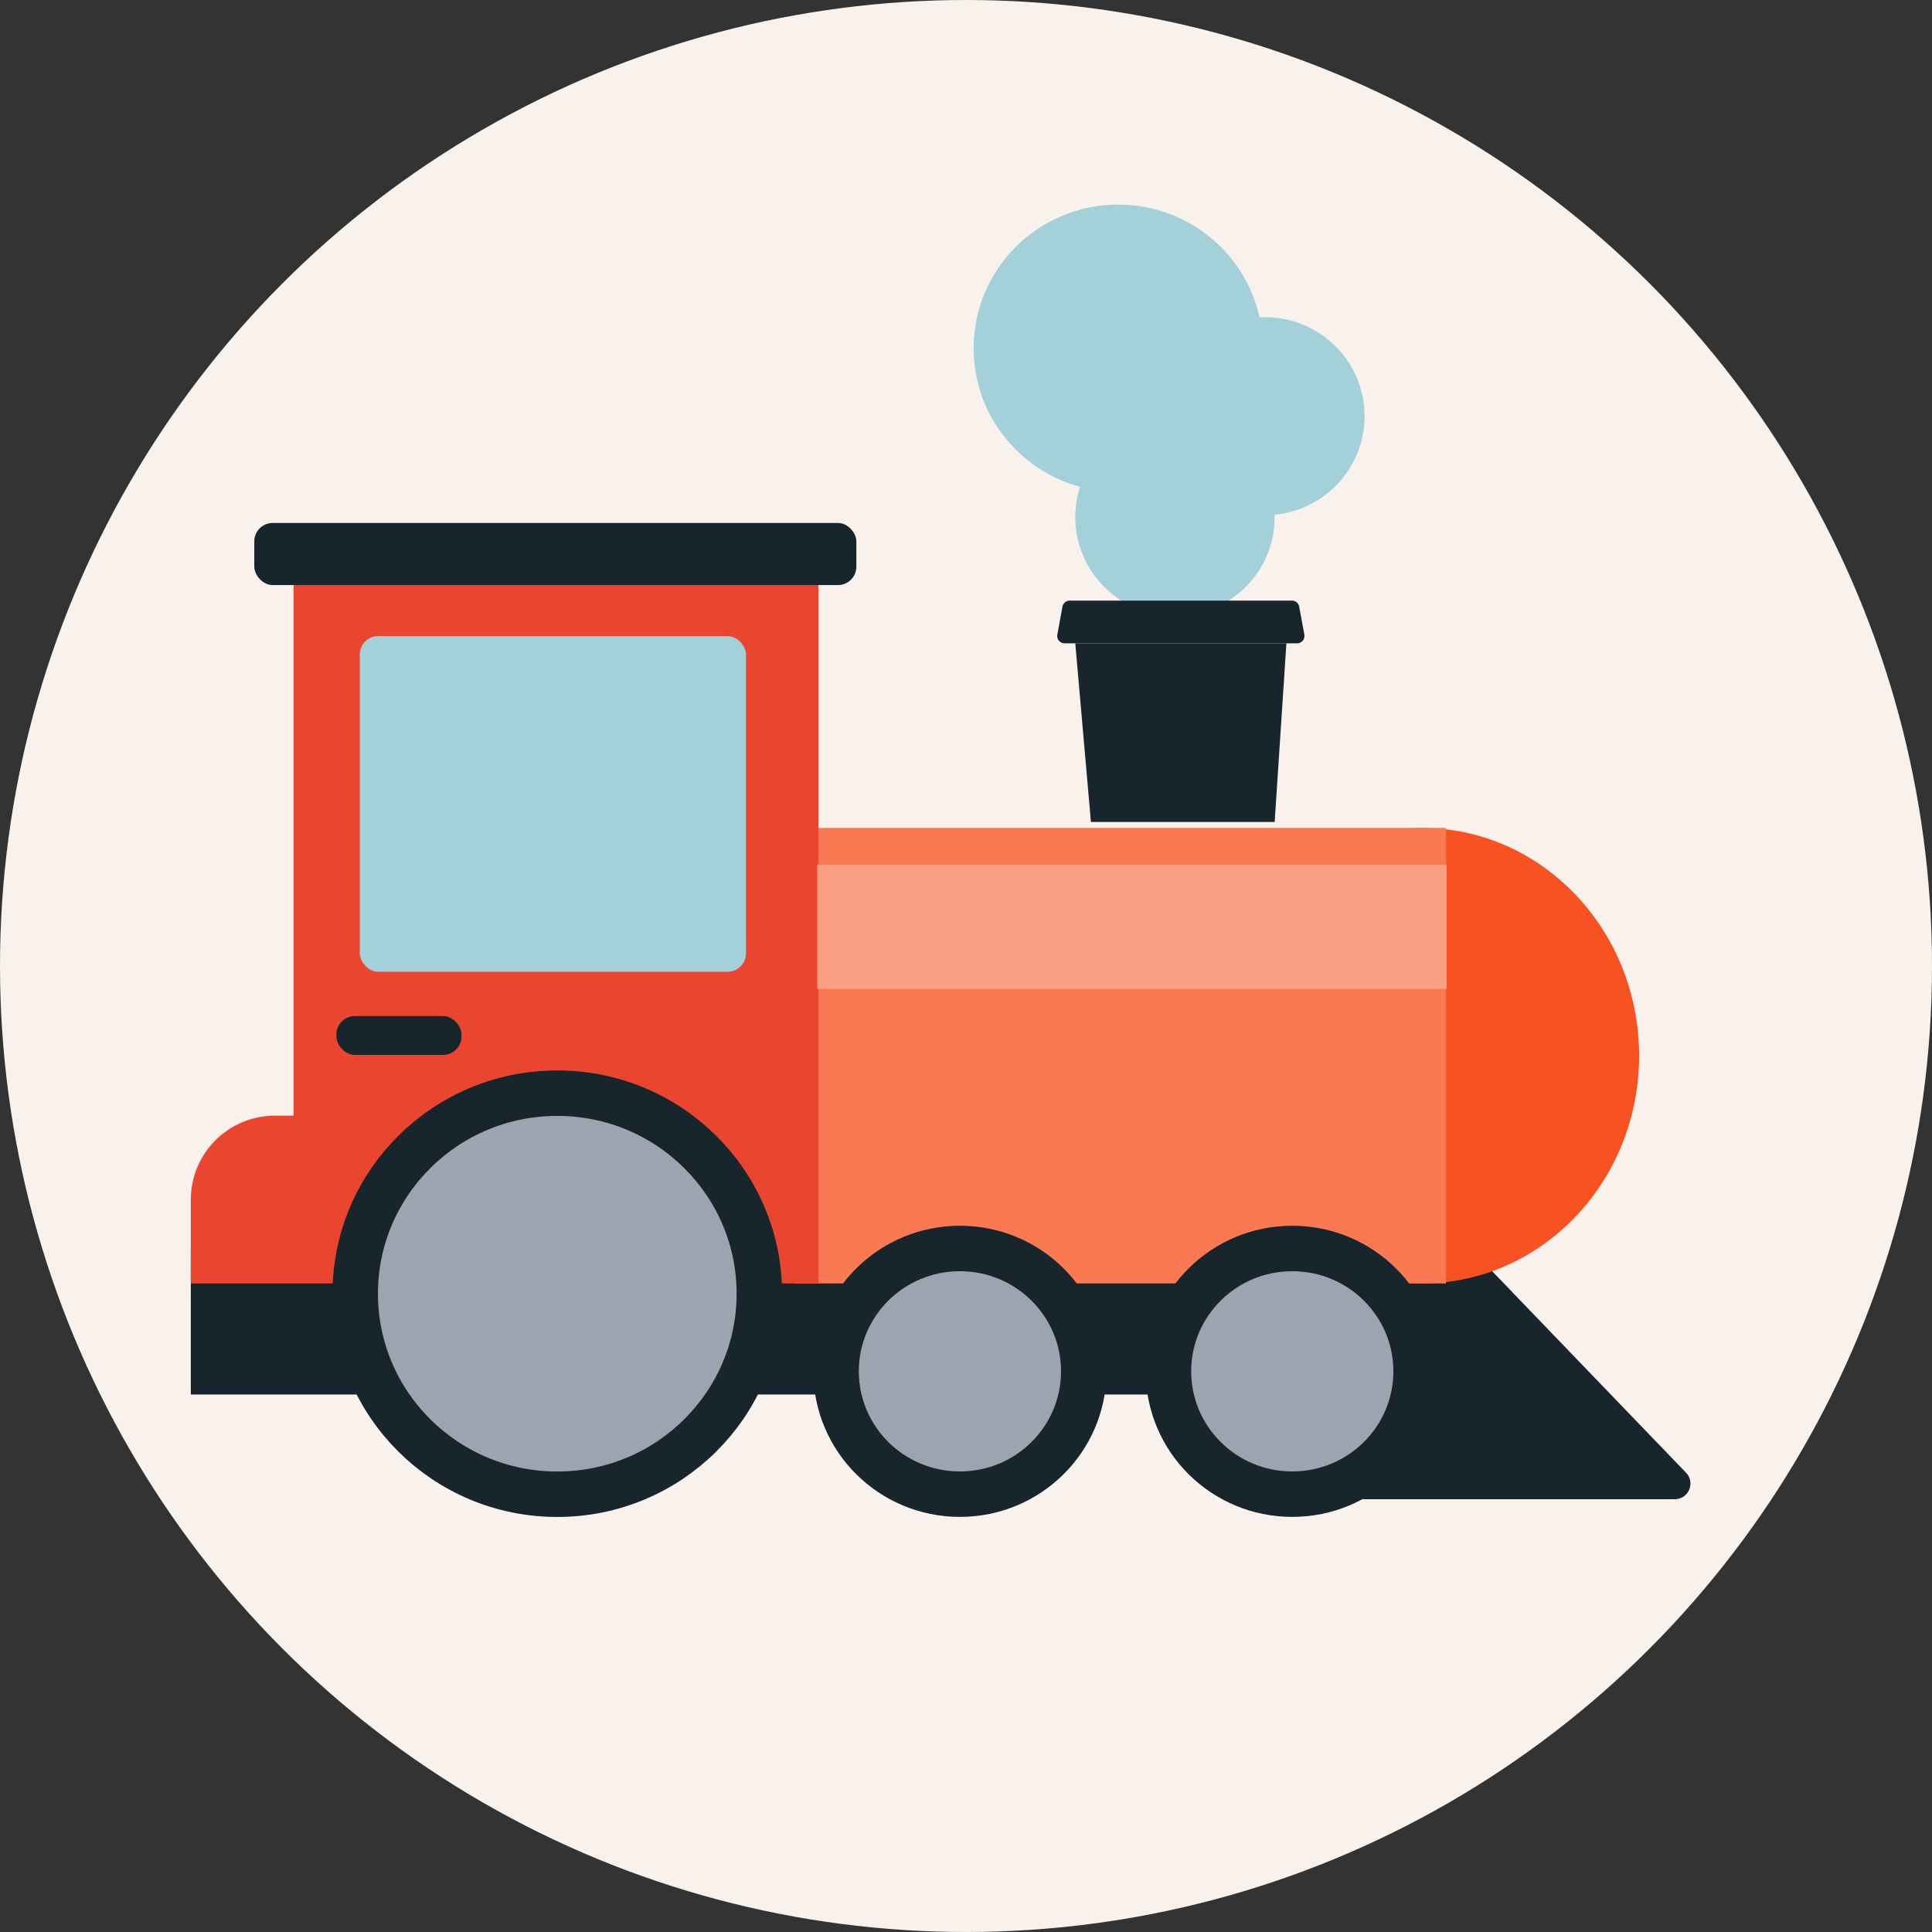<svg width="85" height="85" viewBox="0 0 85 85" fill="none" xmlns="http://www.w3.org/2000/svg">
<rect x="0" y="0" width="85" height="85" fill="#333333" stroke="none"/>
<circle cx="42.5" cy="42.5" r="42.5" fill="#F9F2EC"/>
<path d="M47.517 21.418C44.819 20.685 42.836 18.233 42.836 15.321C42.836 11.83 45.685 9 49.2 9C52.244 9 54.789 11.123 55.416 13.96C55.493 13.956 55.571 13.954 55.65 13.954C58.072 13.954 60.036 15.904 60.036 18.31C60.036 20.572 58.3 22.432 56.078 22.646C56.079 22.681 56.08 22.716 56.08 22.752C56.08 25.157 54.116 27.108 51.694 27.108C49.272 27.108 47.308 25.157 47.308 22.752C47.308 22.287 47.381 21.838 47.517 21.418Z" fill="#A4D0DA"/>
<path d="M47.308 28.304H56.596L56.08 36.162H47.996L47.308 28.304Z" fill="#18252C"/>
<rect x="8.395" y="54.963" width="56.287" height="6.389" fill="#18252C"/>
<path d="M74.18 64.794L65.355 55.623C65.225 55.488 65.046 55.411 64.859 55.411H60.06C59.68 55.411 59.371 55.72 59.371 56.1V65.271C59.371 65.651 59.68 65.959 60.06 65.959H73.684C74.291 65.959 74.601 65.231 74.18 64.794Z" fill="#18252C"/>
<ellipse cx="62.557" cy="46.446" rx="10.021" ry="9.558" transform="rotate(90 62.557 46.446)" fill="#F75322"/>
<rect x="34.945" y="36.425" width="28.674" height="20.041" fill="#F97953"/>
<path d="M12.917 24.822H36.007V56.466H8.395L8.395 52.784C8.395 50.741 10.05 49.085 12.093 49.085H12.917V40.644V24.822Z" fill="#EA462F"/>
<rect x="11.188" y="23.008" width="26.488" height="2.733" rx="0.81" fill="#18252C"/>
<rect x="15.829" y="27.986" width="16.992" height="14.767" rx="0.81" fill="#A4D0DA"/>
<rect x="14.8" y="44.703" width="5.504" height="1.708" rx="0.81" fill="#18252C"/>
<rect x="35.956" y="38.041" width="27.692" height="5.467" fill="#FA9F84"/>
<path d="M33.408 56.917C33.408 61.784 29.434 65.74 24.518 65.74C19.602 65.74 15.628 61.784 15.628 56.917C15.628 52.051 19.602 48.095 24.518 48.095C29.434 48.095 33.408 52.051 33.408 56.917Z" fill="#9DA4AF" stroke="#18252C" stroke-width="2"/>
<path d="M47.681 60.333C47.681 63.311 45.248 65.737 42.233 65.737C39.217 65.737 36.784 63.311 36.784 60.333C36.784 57.354 39.217 54.928 42.233 54.928C45.248 54.928 47.681 57.354 47.681 60.333Z" fill="#9DA4AF" stroke="#18252C" stroke-width="2"/>
<path d="M62.303 60.333C62.303 63.311 59.87 65.737 56.855 65.737C53.839 65.737 51.407 63.311 51.407 60.333C51.407 57.354 53.839 54.928 56.855 54.928C59.87 54.928 62.303 57.354 62.303 60.333Z" fill="#9DA4AF" stroke="#18252C" stroke-width="2"/>
<path d="M46.743 26.69C46.771 26.536 46.905 26.424 47.062 26.424H56.842C56.998 26.424 57.132 26.536 57.16 26.69L57.386 27.921C57.422 28.12 57.269 28.304 57.067 28.304H46.836C46.634 28.304 46.481 28.12 46.518 27.921L46.743 26.69Z" fill="#18252C"/>
</svg>
